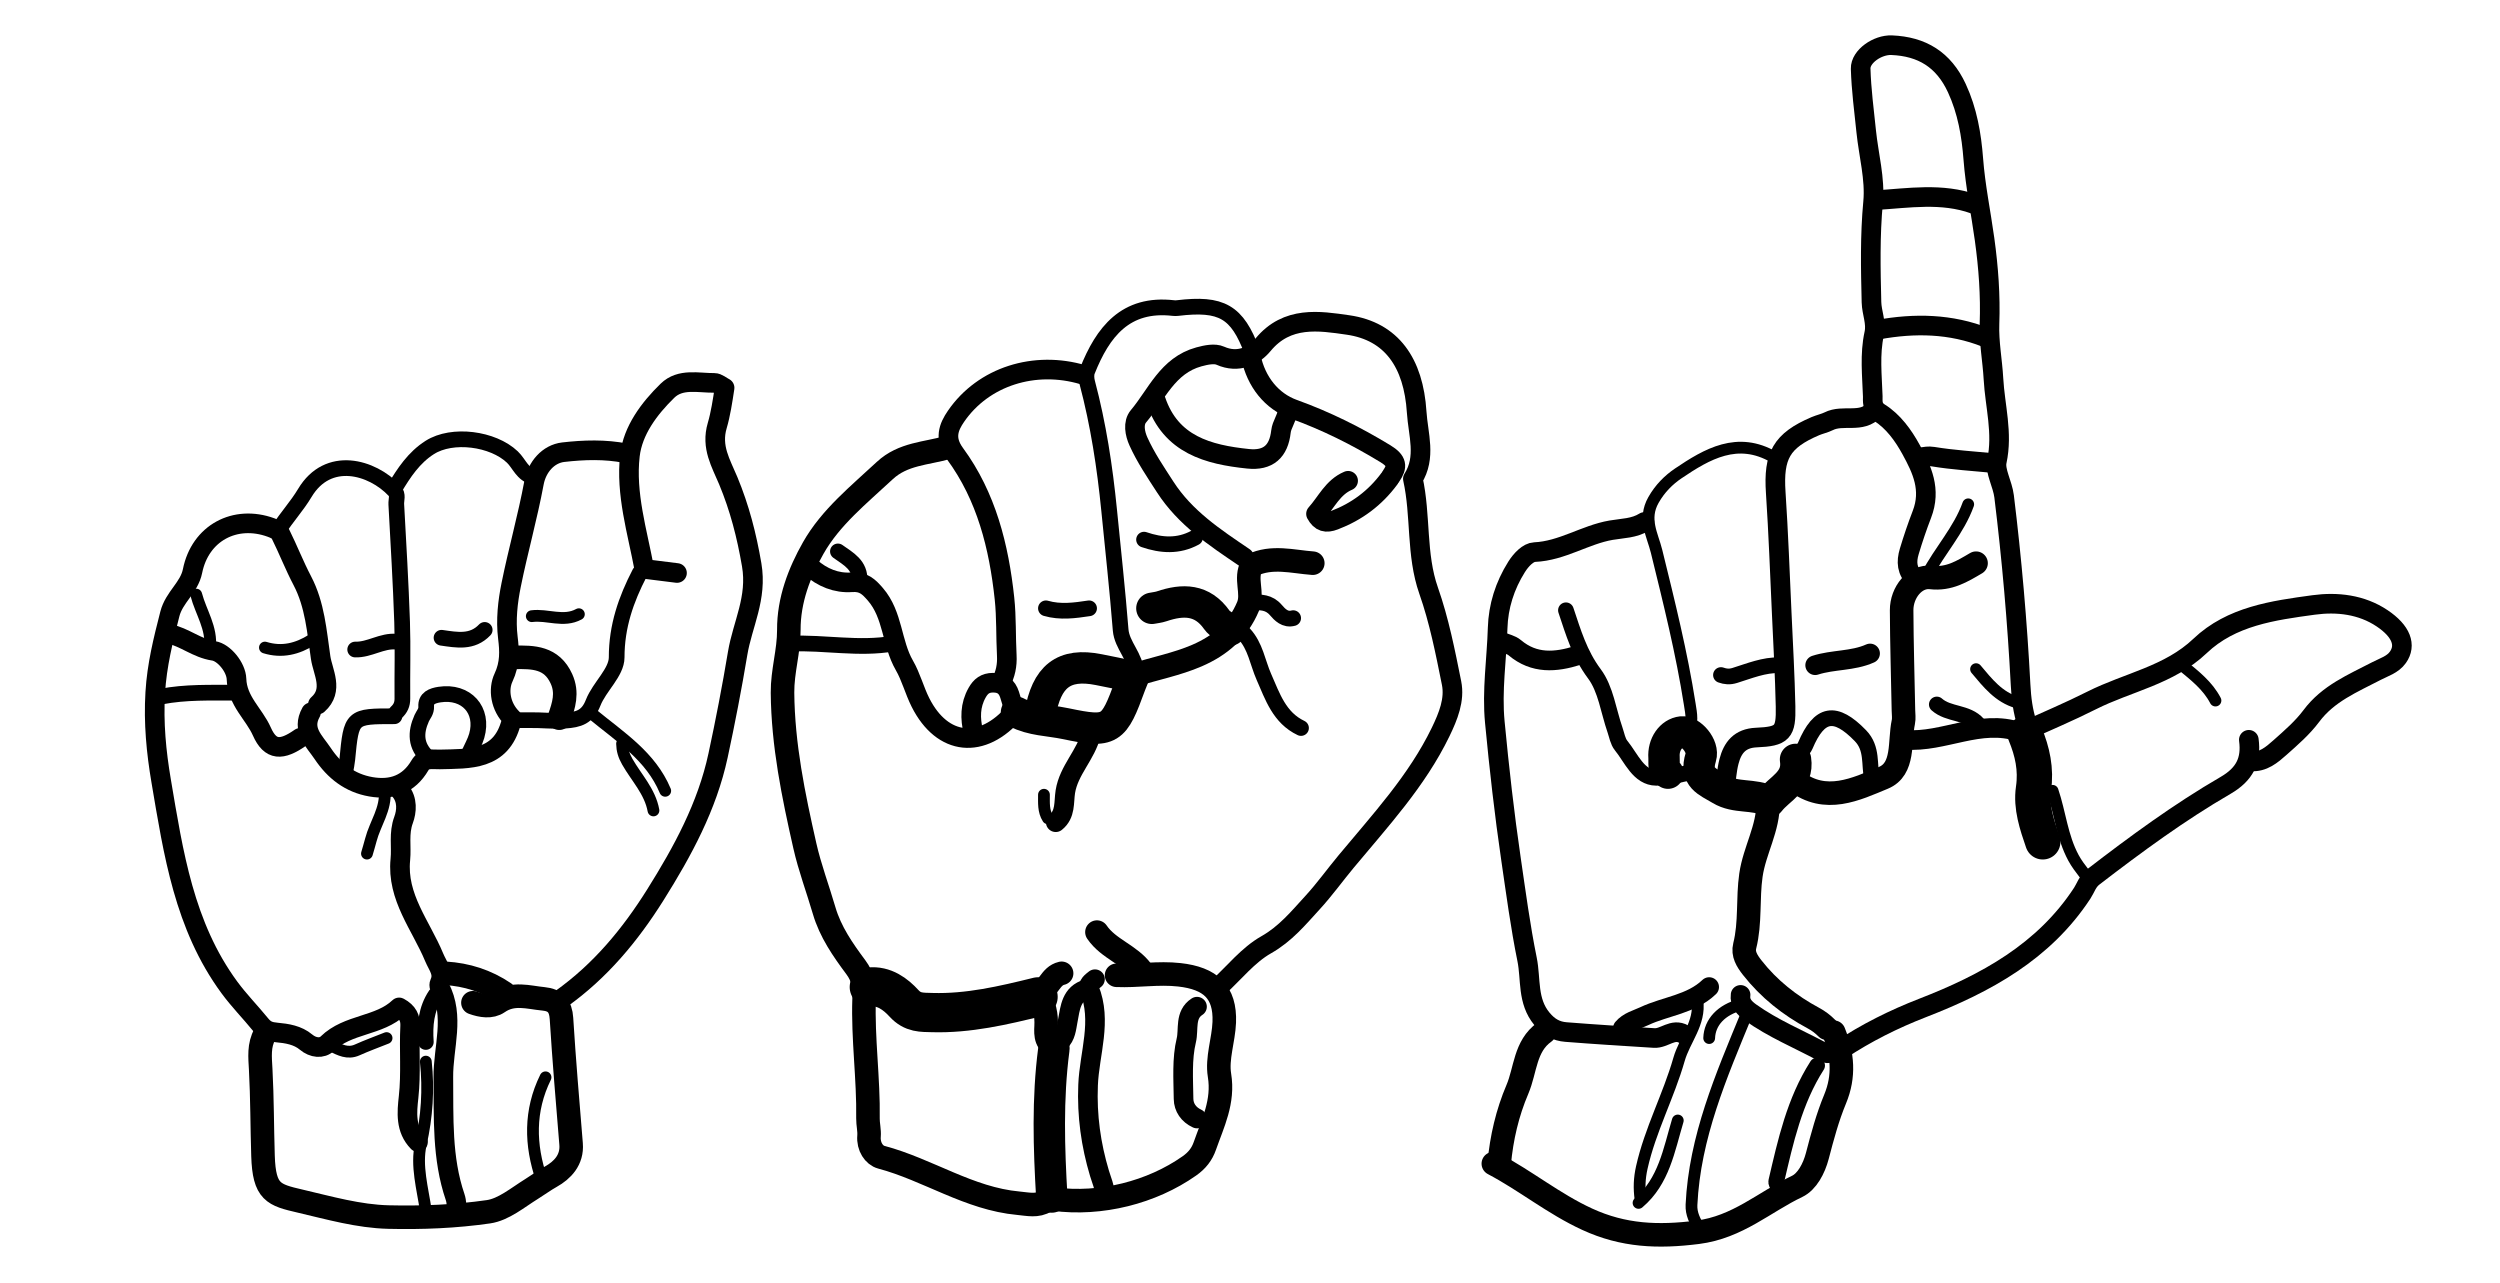 <svg version="1.1" id="Layer_1" xmlns="http://www.w3.org/2000/svg" xmlns:xlink="http://www.w3.org/1999/xlink" x="0px" y="0px"
	 width="100%" viewBox="0 0 637 327" enable-background="new 0 0 637 327" xml:space="preserve">
<path fill="none" opacity="1" stroke="#000000" stroke-linecap="round" stroke-linejoin="round" stroke-width="5"
	d="
M317,142 
	C309.503,136.923 301.992,131.983 296.886,124.074 
	C294.44,120.285 291.909,116.568 290.066,112.47 
	C289.168,110.474 288.639,107.787 290.083,106.07 
	C294.717,100.562 297.476,93.117 305.48,90.928 
	C307.37,90.411 309.496,89.989 310.94,90.635 
	C315.505,92.674 319.504,90.657 321.82,87.851 
	C327.969,80.402 336.191,81.759 343.457,82.801 
	C354.608,84.399 360.176,92.465 360.969,105.002 
	C361.329,110.687 363.476,116.518 360,122 
	C362.093,131.393 360.772,141.275 364.013,150.495 
	C366.706,158.158 368.262,166.119 369.856,174.029 
	C370.714,178.284 369.017,182.496 367.062,186.53 
	C361.022,198.997 351.717,209.02 343.007,219.506 
	C340.13,222.969 337.495,226.648 334.458,229.962 
	C330.863,233.883 327.561,237.937 322.629,240.727 
	C318.027,243.331 314.5,247.833 310.5,251.5 
"/>
<path fill="none" opacity="1" stroke="#000000" stroke-linecap="round" stroke-linejoin="round" stroke-width="5"
	d="
M172.5,146 
	C169.833,145.666 167.167,145.333 164.165,144.957 
	C162.39,135.435 159.377,125.815 160.506,116.03 
	C161.238,109.688 165.396,104.121 170.062,99.563 
	C173.37,96.332 177.918,97.601 182.001,97.564 
	C182.863,97.556 183.733,98.368 184.626,98.816 
	C184.109,102.184 183.615,105.511 182.752,108.427 
	C181.121,113.941 183.722,118.061 185.557,122.476 
	C188.437,129.409 190.242,136.389 191.529,143.909 
	C192.988,152.435 189.189,159.032 187.949,166.491 
	C186.501,175.195 184.818,183.866 182.965,192.492 
	C180.183,205.443 173.953,216.901 166.993,227.995 
	C160.564,238.242 152.947,247.43 143,254.5 
"/>
<path fill="none" opacity="1" stroke="#000000" stroke-linecap="round" stroke-linejoin="round" stroke-width="5"
	d="
M419,133 
	C416.396,134.64 413.424,134.593 410.516,135.093 
	C403.855,136.24 398.036,140.368 391.008,140.677 
	C389.401,140.748 387.62,142.548 386.424,144.453 
	C383.409,149.254 381.762,154.505 381.601,160.003 
	C381.367,167.998 380.107,175.919 380.881,184.011 
	C381.999,195.711 383.31,207.376 385.016,218.998 
	C386.266,227.51 387.389,236.056 389.104,244.479 
	C390.131,249.525 389.1,255.031 392.88,259.599 
	C394.664,261.755 396.545,262.771 399.003,262.966 
	C406.495,263.56 413.999,264.022 421.501,264.488 
	C424.051,264.646 426.244,261.913 429,263.5 
"/>
<path fill="none" opacity="1" stroke="#000000" stroke-linecap="round" stroke-linejoin="round" stroke-width="5"
	d="
M573,188.5 
	C573.703,193.744 571.954,197.286 567.07,200.12 
	C555.26,206.973 544.252,215.066 533.42,223.396 
	C531.84,224.611 531.464,226.187 530.575,227.549 
	C520.778,242.553 505.866,250.62 489.925,256.806 
	C482.49,259.691 475.577,263.154 469,267.5 
"/>
<path fill="none" opacity="1" stroke="#000000" stroke-linecap="round" stroke-linejoin="round" stroke-width="5"
	d="
M573.5,194 
	C576.659,194.246 578.874,192.315 580.963,190.459 
	C583.778,187.958 586.693,185.435 588.923,182.443 
	C593.211,176.688 599.501,174.12 605.497,170.995 
	C607.429,169.988 609.652,169.36 610.982,167.487 
	C613.158,164.422 611.876,160.839 606.968,157.547 
	C601.706,154.018 595.489,153.326 589.519,154.141 
	C579.209,155.548 568.546,156.997 560.578,164.582 
	C552.691,172.089 542.164,173.829 532.98,178.459 
	C527.256,181.345 521.336,183.839 515.493,186.484 
	C515.216,186.609 514.803,186.588 514.504,186.487 
	C504.553,183.121 495.266,189.272 485.5,188.502 
	C485.334,188.489 485.167,188.5 485,188.5 
"/>
<path fill="none" opacity="1" stroke="#000000" stroke-linecap="round" stroke-linejoin="round" stroke-width="3"
	d="
M452,116.5 
	C442.736,111.11 434.967,115.66 427.596,120.642 
	C425.205,122.259 422.966,124.461 421.308,127.391 
	C418.552,132.263 421.064,136.298 422.091,140.478 
	C425.271,153.409 428.493,166.316 430.559,179.491 
	C430.946,181.958 431.46,184.259 430,186.5 
"/>
<path fill="none" opacity="1" stroke="#000000" stroke-linecap="round" stroke-linejoin="round" stroke-width="6"
	d="
M241.5,114 
	C236.019,115.607 230.109,115.547 225.421,119.916 
	C218.834,126.055 211.641,131.818 207.219,139.624 
	C203.677,145.879 200.957,152.913 200.996,160.5 
	C201.024,165.881 199.337,171.044 199.384,176.501 
	C199.499,189.791 202.165,202.654 205.068,215.485 
	C206.332,221.076 208.377,226.487 209.988,232.004 
	C211.577,237.446 214.764,242.014 218.066,246.451 
	C219.957,248.992 220.282,251.329 220.173,254.506 
	C219.826,264.664 221.322,274.805 221.157,285.003 
	C221.134,286.379 221.553,288.039 221.429,289.494 
	C221.203,292.153 222.72,294.368 224.539,294.853 
	C236.442,298.023 246.902,305.432 259.492,306.582 
	C261.947,306.806 264.237,307.437 266.516,306.026 
	C267.073,305.682 267.862,305.449 268.496,305.532 
	C280.516,307.114 293.435,303.839 303.052,297.073 
	C305.016,295.691 306.249,294.107 306.989,291.996 
	C309.033,286.172 311.827,280.708 310.725,273.963 
	C310.022,269.66 311.762,265.01 311.942,260.498 
	C312.251,252.739 308.403,249.266 300.514,248.379 
	C295.109,247.772 289.833,248.725 284.5,248.5 
"/>
<path fill="none" opacity="1" stroke="#000000" stroke-linecap="round" stroke-linejoin="round" stroke-width="5"
	d="
M81,179.5 
	C85.147,175.818 82.238,171.232 81.698,167.544 
	C80.737,160.981 80.261,154.12 77.039,147.98 
	C74.997,144.089 73.4,139.967 71.443,136.028 
	C71.055,135.249 70.103,134.792 69.035,134.404 
	C59.873,131.082 50.999,135.817 49.055,145.511 
	C48.201,149.765 44.383,152.124 43.277,156.443 
	C41.578,163.085 39.979,169.436 39.558,176.474 
	C39.095,184.211 39.808,191.579 41.064,198.989 
	C44.18,217.363 46.916,235.877 58.42,251.559 
	C60.901,254.941 63.799,257.868 66.406,261.076 
	C67.639,262.594 68.745,262.915 70.493,263.075 
	C73.121,263.314 75.852,263.741 77.978,265.526 
	C79.784,267.044 82.064,267.234 83.415,265.913 
	C88.655,260.792 96.591,261.558 101.699,256.687 
	C103.921,257.896 104.611,259.449 104.508,261.5 
	C104.205,267.496 104.777,273.491 104.112,279.512 
	C103.679,283.426 103.259,287.69 106.5,291 
"/>
<path fill="none" opacity="1" stroke="#000000" stroke-linecap="round" stroke-linejoin="round" stroke-width="6"
	d="
M67.5,263.5 
	C65.898,266.359 66.258,269.376 66.427,272.504 
	C66.822,279.825 66.783,287.168 67.013,294.5 
	C67.305,303.837 69.693,304.462 76.489,306.047 
	C83.938,307.785 91.382,309.925 99.003,310.108 
	C107.488,310.312 116.08,309.968 124.464,308.755 
	C128.339,308.194 131.917,305.135 135.463,302.94 
	C137.121,301.915 138.656,300.765 140.386,299.797 
	C143.274,298.181 145.848,295.567 145.514,291.499 
	C144.639,280.836 143.73,270.173 143.063,259.496 
	C142.865,256.315 141.488,254.793 138.499,254.509 
	C134.612,254.14 130.744,252.779 126.941,255.415 
	C125.116,256.681 122.667,256.274 120.5,255.5 
"/>
<path fill="none" opacity="1" stroke="#000000" stroke-linecap="round" stroke-linejoin="round" stroke-width="6"
	d="
M450.5,204.5 
	C450.612,211.018 447.048,216.657 446.137,222.984 
	C445.273,228.981 446.05,235.079 444.554,241.014 
	C444.035,243.07 445.105,244.821 446.451,246.538 
	C450.724,251.991 456.021,256.177 462.048,259.411 
	C463.399,260.136 464.475,260.969 465.5,262 
"/>
<path fill="none" opacity="1" stroke="#000000" stroke-linecap="round" stroke-linejoin="round" stroke-width="5"
	d="
M102,201.5 
	C103.899,203.791 103.633,206.755 102.825,208.935 
	C101.557,212.354 102.344,215.668 102.01,219.001 
	C101.048,228.612 107.274,235.815 110.635,243.944 
	C111.558,246.176 113.229,247.926 112.017,250.508 
	C111.889,250.781 111.88,251.23 112.017,251.491 
	C115.99,259.01 112.89,266.828 112.966,274.5 
	C113.067,284.768 112.57,295.066 115.965,305.012 
	C116.39,306.257 116.333,307.667 116.5,309 
"/>
<path fill="none" opacity="1" stroke="#000000" stroke-linecap="round" stroke-linejoin="round" stroke-width="5"
	d="
M488,147.5 
	C485.829,145.525 485.688,143.146 486.484,140.495 
	C487.439,137.313 488.525,134.108 489.696,131.076 
	C492.147,124.73 489.729,119.638 486.936,114.535 
	C484.945,110.897 482.38,107.351 478.893,105.172 
	C476.836,103.887 477.217,102.059 477.181,100.994 
	C477.001,95.675 476.385,90.282 477.546,85.01 
	C478.161,82.221 476.92,79.712 476.853,77.004 
	C476.645,68.479 476.461,60.033 477.266,51.478 
	C477.82,45.593 476.131,39.504 475.511,33.499 
	C474.96,28.171 474.25,22.841 474.096,17.497 
	C474.007,14.407 478.38,11.366 481.999,11.516 
	C489.7,11.834 495.223,15.165 498.602,22.453 
	C501.297,28.262 502.334,34.425 502.797,40.515 
	C503.323,47.427 504.732,54.169 505.671,60.976 
	C506.663,68.161 507.186,75.308 506.925,82.497 
	C506.753,87.242 507.674,91.838 507.931,96.504 
	C508.316,103.49 510.359,110.326 508.791,117.563 
	C508.258,120.025 510.261,123.317 510.648,126.482 
	C512.603,142.449 514.005,158.461 514.846,174.508 
	C515.028,177.992 515.433,181.252 516.5,184.5 
"/>
<path fill="none" opacity="1" stroke="#000000" stroke-linecap="round" stroke-linejoin="round" stroke-width="5"
	d="
M276,95.5 
	C263.657,91.813 250.573,95.896 243.595,106.065 
	C241.716,108.802 240.5,111.74 243.346,115.613 
	C251.33,126.481 254.53,139.28 255.944,152.506 
	C256.457,157.302 256.267,162.17 256.527,166.999 
	C256.662,169.509 256.197,171.816 255,174 
"/>
<path fill="none" opacity="1" stroke="#000000" stroke-linecap="round" stroke-linejoin="round" stroke-width="4"
	d="
M319,89.5 
	C315.206,79.404 311.293,77.139 299.999,78.495 
	C299.671,78.534 299.329,78.533 299.001,78.495 
	C286.753,77.078 280.991,84.597 277.046,94.518 
	C276.702,95.382 276.785,96.557 277.033,97.491 
	C279.86,108.161 281.515,118.998 282.606,129.989 
	C283.615,140.156 284.727,150.31 285.539,160.497 
	C285.856,164.465 289.445,167.369 289.5,171.5 
"/>
<path fill="none" opacity="1" stroke="#000000" stroke-linecap="round" stroke-linejoin="round" stroke-width="3"
	d="
M445,258.5 
	C438.56,274.155 431.804,289.717 430.991,307 
	C430.884,309.282 431.866,311.156 433,313 
"/>
<path fill="none" opacity="1" stroke="#000000" stroke-linecap="round" stroke-linejoin="round" stroke-width="5"
	d="
M279,249.5 
	C278.198,250.152 277.09,250.875 277.54,251.984 
	C280.869,260.181 277.567,268.369 277.242,276.49 
	C276.929,284.298 277.965,291.673 280.146,298.956 
	C280.699,300.801 281.515,302.526 281.5,304.5 
"/>
<path fill="none" opacity="1" stroke="#000000" stroke-linecap="round" stroke-linejoin="round" stroke-width="6"
	d="
M380.5,296.5 
	C388.705,300.814 395.896,306.741 404.425,310.663 
	C413.664,314.911 422.464,315.264 432.562,313.987 
	C442.76,312.696 449.559,306.268 457.902,302.295 
	C460.425,301.094 462.201,297.798 463.058,294.515 
	C464.335,289.624 465.657,284.691 467.587,280.036 
	C470.015,274.178 469.512,268.635 467.25,263 
"/>
<path fill="none" opacity="1" stroke="#000000" stroke-linecap="round" stroke-linejoin="round" stroke-width="5"
	d="
M477.5,104.5 
	C474.319,108.001 469.617,105.472 465.924,107.35 
	C465.018,107.81 463.579,108.147 462.539,108.591 
	C453.882,112.285 451.836,116.141 452.458,125.503 
	C453.143,135.824 453.517,146.166 453.994,156.5 
	C454.356,164.332 454.789,172.164 454.962,180.001 
	C455.109,186.65 454.228,187.639 447.497,187.93 
	C443.299,188.112 441.454,190.512 440.548,194.012 
	C439.961,196.28 439.833,198.667 439.5,201 
"/>
<path fill="none" opacity="1" stroke="#000000" stroke-linecap="round" stroke-linejoin="round" stroke-width="5"
	d="
M159.5,115.5 
	C154.195,114.43 148.756,114.621 143.525,115.217 
	C139.7,115.653 136.814,118.989 136.064,123.012 
	C134.432,131.773 131.998,140.349 130.241,149.049 
	C129.384,153.293 128.841,157.925 129.409,162.511 
	C129.823,165.854 129.974,169.076 128.299,172.641 
	C126.887,175.647 127.454,180.027 130.509,183.034 
	C130.428,183.336 130.338,183.668 130.25,184 
	C127.655,193.867 119.633,193.304 112,193.505 
	C110.206,193.552 108.187,192.987 107.006,195.004 
	C104.159,199.867 99.807,201.391 94.505,200.473 
	C89.16,199.548 85.217,196.481 82.233,192.011 
	C80.091,188.804 76.741,186.003 79.25,181.5 
"/>
<path fill="none" opacity="1" stroke="#000000" stroke-linecap="round" stroke-linejoin="round" stroke-width="3"
	d="
M432.5,255 
	C433.287,260.686 429.249,264.912 427.812,269.946 
	C425.156,279.25 420.48,287.891 418.334,297.463 
	C417.704,300.274 417.626,302.8 418,305.5 
"/>
<path fill="none" opacity="1" stroke="#000000" stroke-linecap="round" stroke-linejoin="round" stroke-width="6"
	d="
M503.5,143.5 
	C499.948,145.59 496.591,147.682 491.984,147.14 
	C487.991,146.671 484.515,150.883 484.536,155.5 
	C484.576,164 484.835,172.5 484.997,181 
	C485.016,182 485.176,183.038 484.971,183.994 
	C483.888,189.02 485.292,195.954 479.875,198.197 
	C472.923,201.076 465.135,204.913 457.5,199 
"/>
<path fill="none" opacity="1" stroke="#000000" stroke-linecap="round" stroke-linejoin="round" stroke-width="5"
	d="
M294.5,102 
	C298.302,113.316 307.841,115.844 318.01,116.9 
	C323.155,117.434 325.81,115.022 326.386,109.987 
	C326.601,108.104 327.826,106.765 328,105 
"/>
<path fill="none" opacity="1" stroke="#000000" stroke-linecap="round" stroke-linejoin="round" stroke-width="4"
	d="
M71,135 
	C73.053,131.756 75.657,128.965 77.669,125.601 
	C83.573,115.734 94.778,118.902 100.507,124.993 
	C101.529,126.079 100.909,127.338 100.973,128.502 
	C101.52,138.499 102.117,148.496 102.458,158.501 
	C102.68,164.994 102.465,171.5 102.527,178 
	C102.541,179.467 102.036,180.563 101,181.5 
"/>
<path fill="none" opacity="1" stroke="#000000" stroke-linecap="round" stroke-linejoin="round" stroke-width="4"
	d="
M136,121.5 
	C133.133,120.97 132.337,118.151 130.548,116.449 
	C125.584,111.727 115.249,110.362 109.507,114.011 
	C105.456,116.585 102.894,120.481 100.5,124.5 
"/>
<path fill="none" opacity="1" stroke="#000000" stroke-linecap="round" stroke-linejoin="round" stroke-width="8"
	d="
M268.5,267.5 
	C266.871,279.98 267.265,292.488 268,305 
"/>
<path fill="none" opacity="1" stroke="#000000" stroke-linecap="round" stroke-linejoin="round" stroke-width="4"
	d="
M399,155.5 
	C400.885,161.122 402.492,166.658 406.251,171.686 
	C409.166,175.587 409.826,181.169 411.505,185.998 
	C411.973,187.343 412.203,188.908 413.055,189.955 
	C415.666,193.164 417.516,198.147 422.003,198.186 
	C425.135,198.214 428.68,197.233 432,196.5 
"/>
<path fill="none" opacity="1" stroke="#000000" stroke-linecap="round" stroke-linejoin="round" stroke-width="4"
	d="
M163,146 
	C159.51,152.743 157.125,159.547 157.126,167.5 
	C157.127,171.333 152.717,174.991 151.134,179.052 
	C149.709,182.705 147.446,183.383 144.008,183.616 
	C140.97,183.822 138,183.443 135,183.496 
	C133.667,183.519 132.333,183.5 131,183.5 
"/>
<path fill="none" opacity="1" stroke="#000000" stroke-linecap="round" stroke-linejoin="round" stroke-width="6"
	d="
M393.5,263 
	C388.508,266.55 388.735,272.649 386.638,277.559 
	C384.087,283.533 382.588,289.951 382,296.5 
"/>
<path fill="none" opacity="1" stroke="#000000" stroke-linecap="round" stroke-linejoin="round" stroke-width="4"
	d="
M119.5,192 
	C120.167,190.5 121.02,189.053 121.468,187.491 
	C123.349,180.925 118.782,175.941 111.997,176.978 
	C110.119,177.265 108.465,177.914 108.593,179.994 
	C108.674,181.328 107.879,182.043 107.458,182.981 
	C105.79,186.701 105.864,190.062 109,193 
"/>
<path fill="none" opacity="1" stroke="#000000" stroke-linecap="round" stroke-linejoin="round" stroke-width="4"
	d="
M463,271.5 
	C457.223,280.523 454.966,290.803 452.586,301.02 
	C452.427,301.7 453.5,302.667 454,303.5 
"/>
<path fill="none" opacity="1" stroke="#000000" stroke-linecap="round" stroke-linejoin="round" stroke-width="4"
	d="
M477,198.5 
	C476.166,194.788 477.2,190.712 474.044,187.458 
	C467.632,180.846 463.569,181.493 459.986,189.994 
	C459.757,190.538 459.333,191 459,191.5 
"/>
<path fill="none" opacity="1" stroke="#000000" stroke-linecap="round" stroke-linejoin="round" stroke-width="10"
	d="
M264.5,254 
	C255.627,256.193 246.74,258.277 237.5,258.005 
	C234.887,257.927 232.582,258.111 230.335,255.651 
	C228.226,253.343 225.28,251.078 221.5,251.5 
"/>
<path fill="none" opacity="1" stroke="#000000" stroke-linecap="round" stroke-linejoin="round" stroke-width="5"
	d="
M354.5,121.25 
	C356.091,118.871 356.059,117.467 352.953,115.577 
	C345.547,111.069 337.85,107.226 329.589,104.253 
	C324.029,102.252 320.072,97.3 318.75,91 
"/>
<path fill="none" opacity="1" stroke="#000000" stroke-linecap="round" stroke-linejoin="round" stroke-width="5"
	d="
M305,256.5 
	C301.813,258.562 302.945,262.283 302.272,265.066 
	C301.12,269.827 301.513,275.002 301.571,279.999 
	C301.597,282.173 302.858,284.016 305,285 
"/>
<path fill="none" opacity="1" stroke="#000000" stroke-linecap="round" stroke-linejoin="round" stroke-width="5"
	d="
M206.5,144.5 
	C209.49,147.172 213.131,148.647 216.99,148.363 
	C219.994,148.141 221.344,149.461 223.06,151.448 
	C227.58,156.686 227.143,163.832 230.435,169.538 
	C232.139,172.491 232.99,175.922 234.532,178.984 
	C240.12,190.088 250.31,191.12 258.561,181.429 
	C258.134,179.986 257.723,178.483 257.242,177.002 
	C256.582,174.965 255.28,173.936 253,173.953 
	C251.014,173.967 249.899,174.856 248.976,176.487 
	C247.153,179.708 247.177,183.051 248,186.5 
"/>
<path fill="none" opacity="1" stroke="#000000" stroke-linecap="round" stroke-linejoin="round" stroke-width="5"
	d="
M343.5,122.5 
	C339.581,124.155 337.975,127.986 335.316,130.929 
	C336.479,133.063 337.872,133.367 340.018,132.547 
	C345.724,130.366 350.38,126.895 354,122 
"/>
<path fill="none" opacity="1" stroke="#000000" stroke-linecap="round" stroke-linejoin="round" stroke-width="5"
	d="
M506,86 
	C497.043,82.448 487.839,82.293 478.5,84 
"/>
<path fill="none" opacity="1" stroke="#000000" stroke-linecap="round" stroke-linejoin="round" stroke-width="3"
	d="
M139,274.5 
	C134.815,283.019 135.006,291.705 138,300.5 
"/>
<path fill="none" opacity="1" stroke="#000000" stroke-linecap="round" stroke-linejoin="round" stroke-width="4"
	d="
M227.5,164 
	C218.833,165.493 210.167,163.643 201.5,164 
"/>
<path fill="none" opacity="1" stroke="#000000" stroke-linecap="round" stroke-linejoin="round" stroke-width="6"
	d="
M334.5,143.5 
	C329.316,143.114 324.094,141.572 318.989,144.018 
	C317.05,147.346 319.436,151.093 318.008,154.503 
	C315.473,160.559 310.951,164.461 305.013,167.03 
	C299.841,169.268 294.324,170.302 289,172 
"/>
<path fill="none" opacity="1" stroke="#000000" stroke-linecap="round" stroke-linejoin="round" stroke-width="4"
	d="
M317,161.5 
	C319.9,164.606 320.416,168.794 322.041,172.482 
	C324.241,177.473 325.983,182.884 331.5,185.5 
"/>
<path fill="none" opacity="1" stroke="#000000" stroke-linecap="round" stroke-linejoin="round" stroke-width="5"
	d="
M503,52 
	C494.771,49.056 486.367,50.482 478,51 
"/>
<path fill="none" opacity="1" stroke="#000000" stroke-linecap="round" stroke-linejoin="round" stroke-width="6"
	d="
M131,167.5 
	C135.885,167.403 140.562,167.455 143.062,172.972 
	C144.689,176.561 143.644,179.716 142.5,183 
"/>
<path fill="none" opacity="1" stroke="#000000" stroke-linecap="round" stroke-linejoin="round" stroke-width="4"
	d="
M100.5,182.5 
	C89.541,182.5 89.546,182.501 88.491,193.499 
	C88.394,194.506 88.167,195.5 88,196.5 
"/>
<path fill="none" opacity="1" stroke="#000000" stroke-linecap="round" stroke-linejoin="round" stroke-width="5"
	d="
M278,187 
	C276.742,192.317 272.314,196.201 271.445,201.741 
	C271.026,204.405 271.549,207.47 269,209.5 
"/>
<path fill="none" opacity="1" stroke="#000000" stroke-linecap="round" stroke-linejoin="round" stroke-width="5"
	d="
M443.5,253.5 
	C443.212,255.623 444.589,256.938 446.024,257.966 
	C451.76,262.07 458.291,264.745 464.465,268.065 
	C466.031,268.906 467.167,267.744 468.5,268 
"/>
<path fill="none" opacity="1" stroke="#000000" stroke-linecap="round" stroke-linejoin="round" stroke-width="3"
	d="
M523,201.5 
	C524.914,207.141 525.404,213.185 528.326,218.594 
	C529.114,220.053 530.046,221.242 531,222.5 
"/>
<path fill="none" opacity="1" stroke="#000000" stroke-linecap="round" stroke-linejoin="round" stroke-width="8"
	d="
M313.5,160.5 
	C312.333,159.667 310.836,159.067 310.056,157.96 
	C306.321,152.657 301.427,152.654 295.995,154.486 
	C295.196,154.755 294.333,154.833 293.5,155 
"/>
<path fill="none" opacity="1" stroke="#000000" stroke-linecap="round" stroke-linejoin="round" stroke-width="3"
	d="
M108.5,270.5 
	C109.241,277.589 108.812,284.49 107.215,291.549 
	C105.973,297.031 107.689,302.861 108.5,308.5 
"/>
<path fill="none" opacity="1" stroke="#000000" stroke-linecap="round" stroke-linejoin="round" stroke-width="3"
	d="
M427.5,285.5 
	C425.249,293.016 423.986,301.001 417.5,306.5 
"/>
<path fill="none" opacity="1" stroke="#000000" stroke-linecap="round" stroke-linejoin="round" stroke-width="5"
	d="
M43,161.5 
	C47.019,162.299 50.13,165.193 54.449,165.84 
	C57.053,166.23 60.162,170.023 60.261,173.008 
	C60.448,178.654 64.731,181.896 66.727,186.399 
	C68.907,191.319 71.782,191.293 76.5,188 
"/>
<path fill="none" opacity="1" stroke="#000000" stroke-linecap="round" stroke-linejoin="round" stroke-width="5"
	d="
M382.5,163.5 
	C383.667,164 385.037,164.258 385.966,165.04 
	C390.923,169.211 396.362,168.771 402,167 
"/>
<path fill="none" opacity="1" stroke="#000000" stroke-linecap="round" stroke-linejoin="round" stroke-width="4"
	d="
M60,176.5 
	C53.65,176.518 47.286,176.275 41,177.5 
"/>
<path fill="none" opacity="1" stroke="#000000" stroke-linecap="round" stroke-linejoin="round" stroke-width="5"
	d="
M508,118 
	C502.833,117.5 497.634,117.195 492.524,116.352 
	C491.359,116.16 490.5,116.373 489.5,116.5 
"/>
<path fill="none" opacity="1" stroke="#000000" stroke-linecap="round" stroke-linejoin="round" stroke-width="5"
	d="
M435.5,251.5 
	C430.875,255.926 424.432,256.346 418.962,258.92 
	C417.04,259.825 414.944,260.286 413.5,262 
"/>
<path fill="none" opacity="1" stroke="#000000" stroke-linecap="round" stroke-linejoin="round" stroke-width="3"
	d="
M501.5,128.5 
	C499.118,135.152 494.206,140.328 491,146.5 
"/>
<path fill="none" opacity="1" stroke="#000000" stroke-linecap="round" stroke-linejoin="round" stroke-width="3"
	d="
M158.5,189.5 
	C158.537,191.154 158.928,192.495 159.839,194.092 
	C162.155,198.156 165.617,201.666 166.5,206.5 
"/>
<path fill="none" opacity="1" stroke="#000000" stroke-linecap="round" stroke-linejoin="round" stroke-width="8"
	d="
M288.5,172.5 
	C285.692,171.726 282.802,171.195 279.974,170.628 
	C271.009,168.831 266.654,172.356 265,182 
"/>
<path fill="none" opacity="1" stroke="#000000" stroke-linecap="round" stroke-linejoin="round" stroke-width="3"
	d="
M98,201.5 
	C98.444,206.118 95.586,209.811 94.496,213.999 
	C94.19,215.173 93.833,216.333 93.5,217.5 
"/>
<path fill="none" opacity="1" stroke="#000000" stroke-linecap="round" stroke-linejoin="round" stroke-width="9"
	d="
M516,187 
	C517.855,191.497 518.87,195.987 518.129,201.019 
	C517.454,205.596 519.001,210.123 520.5,214.5 
"/>
<path fill="none" opacity="1" stroke="#000000" stroke-linecap="round" stroke-linejoin="round" stroke-width="6"
	d="
M113.5,248 
	C118.948,248.324 123.967,249.934 128.5,253 
"/>
<path fill="none" opacity="1" stroke="#000000" stroke-linecap="round" stroke-linejoin="round" stroke-width="4"
	d="
M453.5,169.5 
	C449.458,169.373 445.768,170.945 442.031,172.1 
	C440.673,172.519 439.667,172.409 438.5,172 
"/>
<path fill="none" opacity="1" stroke="#000000" stroke-linecap="round" stroke-linejoin="round" stroke-width="5"
	d="
M277,252 
	C272.913,253.154 272.696,256.824 272.082,260.016 
	C271.695,262.026 271.596,264.005 270,265.5 
"/>
<path fill="none" opacity="1" stroke="#000000" stroke-linecap="round" stroke-linejoin="round" stroke-width="3"
	d="
M151,182 
	C157.965,187.742 165.802,192.658 169.5,201.5 
"/>
<path fill="none" opacity="1" stroke="#000000" stroke-linecap="round" stroke-linejoin="round" stroke-width="5"
	d="
M476.5,166.5 
	C472.047,168.496 467.064,168.023 462.5,169.5 
"/>
<path fill="none" opacity="1" stroke="#000000" stroke-linecap="round" stroke-linejoin="round" stroke-width="3"
	d="
M98.5,264.5 
	C96,265.5 93.464,266.42 91.01,267.523 
	C88.561,268.623 86.566,267.487 84.5,266.5 
"/>
<path fill="none" opacity="1" stroke="#000000" stroke-linecap="round" stroke-linejoin="round" stroke-width="3"
	d="
M50,151.5 
	C51.178,155.997 54.068,160.05 53.5,165 
"/>
<path fill="none" opacity="1" stroke="#000000" stroke-linecap="round" stroke-linejoin="round" stroke-width="8"
	d="
M457.5,193.5 
	C458.351,199.123 453.402,200.879 450.871,204.183 
	C446.71,202.159 442.301,203.491 438.41,201.149 
	C435.022,199.111 431.755,198.149 433.352,192.954 
	C434.233,190.088 430.757,186.244 428.5,186.5 
	C425.738,186.813 423.749,189.704 423.994,193 
	C424.097,194.398 423.668,195.916 425,197 
"/>
<path fill="none" opacity="1" stroke="#000000" stroke-linecap="round" stroke-linejoin="round" stroke-width="6"
	d="
M279.5,237.5 
	C282.448,241.852 287.953,243.263 291,247.5 
"/>
<path fill="none" opacity="1" stroke="#000000" stroke-linecap="round" stroke-linejoin="round" stroke-width="4"
	d="
M291.5,137.5 
	C295.898,139.004 300.249,139.308 304.5,137 
"/>
<path fill="none" opacity="1" stroke="#000000" stroke-linecap="round" stroke-linejoin="round" stroke-width="6"
	d="
M270.5,248 
	C267.527,248.694 267.279,252.112 264.474,253.01 
	C266.159,256.043 266.706,258.664 266.549,261.503 
	C266.424,263.743 266.443,266.175 269.5,266.75 
"/>
<path fill="none" opacity="1" stroke="#000000" stroke-linecap="round" stroke-linejoin="round" stroke-width="3"
	d="
M503.5,170.5 
	C506.45,174.013 509.287,177.665 514,179 
"/>
<path fill="none" opacity="1" stroke="#000000" stroke-linecap="round" stroke-linejoin="round" stroke-width="3"
	d="
M79.5,163 
	C75.78,165.348 71.835,166.341 67.5,165 
"/>
<path fill="none" opacity="1" stroke="#000000" stroke-linecap="round" stroke-linejoin="round" stroke-width="8"
	d="
M259,181.5 
	C262.914,183.552 267.347,183.517 271.523,184.389 
	C283.052,186.795 283.727,186.201 288.003,174.501 
	C288.311,173.659 288.667,172.833 289,172 
"/>
<path fill="none" opacity="1" stroke="#000000" stroke-linecap="round" stroke-linejoin="round" stroke-width="3"
	d="
M147.5,156.5 
	C143.582,158.639 139.485,156.474 135.5,157 
"/>
<path fill="none" opacity="1" stroke="#000000" stroke-linecap="round" stroke-linejoin="round" stroke-width="4"
	d="
M111,253.5 
	C108.542,257.162 108.215,261.267 108.5,265.5 
"/>
<path fill="none" opacity="1" stroke="#000000" stroke-linecap="round" stroke-linejoin="round" stroke-width="4"
	d="
M123.5,160.5 
	C120.32,163.846 116.39,163.059 112.5,162.5 
"/>
<path fill="none" opacity="1" stroke="#000000" stroke-linecap="round" stroke-linejoin="round" stroke-width="4"
	d="
M493.5,179.5 
	C496.516,182.184 501.217,181.327 504,184.5 
"/>
<path fill="none" opacity="1" stroke="#000000" stroke-linecap="round" stroke-linejoin="round" stroke-width="4"
	d="
M329.5,157.5 
	C327.452,158.067 326.084,156.598 325.08,155.431 
	C323.331,153.396 321.245,153.43 319,153.5 
"/>
<path fill="none" opacity="1" stroke="#000000" stroke-linecap="round" stroke-linejoin="round" stroke-width="3"
	d="
M556,169.5 
	C559.205,172.149 562.522,174.692 564.5,178.5 
"/>
<path fill="none" opacity="1" stroke="#000000" stroke-linecap="round" stroke-linejoin="round" stroke-width="4"
	d="
M213.5,140.5 
	C216.157,142.396 219.257,143.967 219,148 
"/>
<path fill="none" opacity="1" stroke="#000000" stroke-linecap="round" stroke-linejoin="round" stroke-width="4"
	d="
M101,163.5 
	C97.306,163.148 94.15,165.621 90.5,165.5 
"/>
<path fill="none" opacity="1" stroke="#000000" stroke-linecap="round" stroke-linejoin="round" stroke-width="3"
	d="
M443.5,256 
	C438.615,257.289 435.63,260.461 435.5,264.5 
"/>
<path fill="none" opacity="1" stroke="#000000" stroke-linecap="round" stroke-linejoin="round" stroke-width="3"
	d="
M266,202.5 
	C266.014,204.553 265.812,206.642 267,208.5 
"/>
<path fill="none" opacity="1" stroke="#000000" stroke-linecap="round" stroke-linejoin="round" stroke-width="4"
	d="
M266.5,155 
	C270.167,156.065 273.833,155.554 277.5,155 
"/>
</svg>